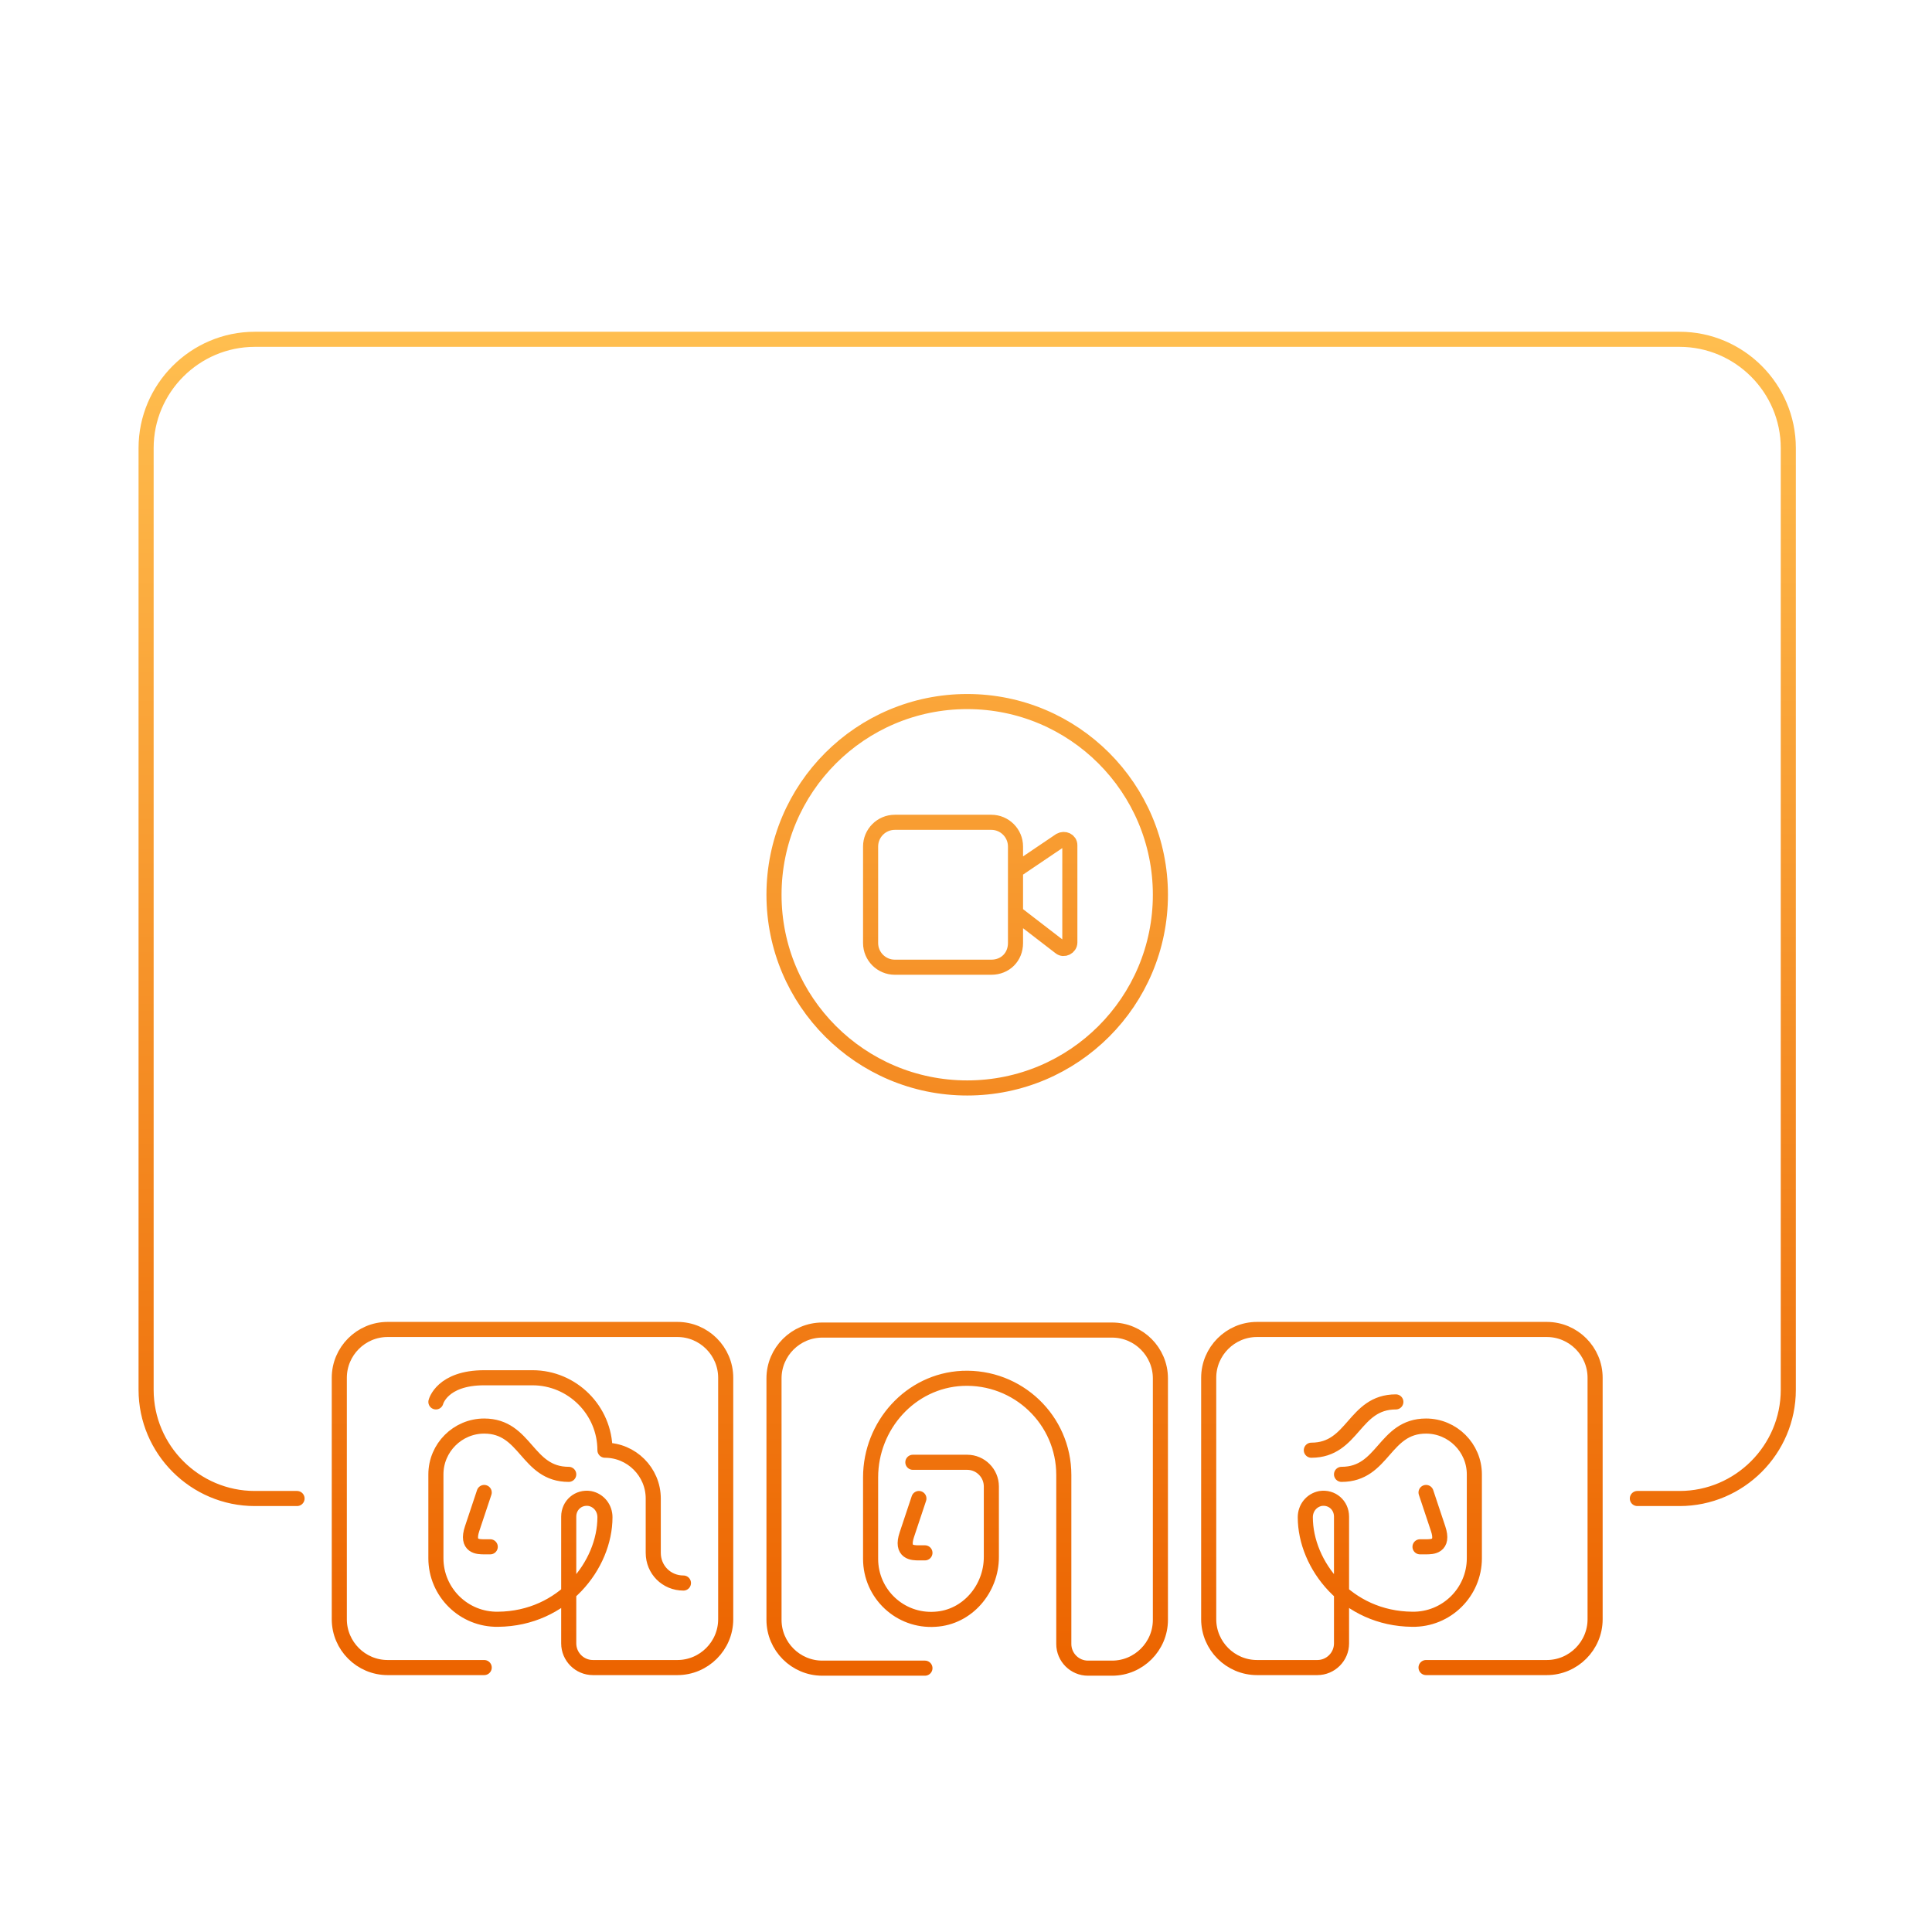 <svg xmlns="http://www.w3.org/2000/svg" width="320" height="320" fill="none" viewBox="0 0 320 320"><path stroke="url(#a)" stroke-linecap="round" stroke-linejoin="round" stroke-miterlimit="10" stroke-width="2.5" d="m152.199 248.2-2 6c-1 3 1 3 2 3h1m-2-15h9c2.2 0 4 1.8 4 4v11.7c0 5.3-4 10-9.3 10.3-5.8.4-10.7-4.2-10.7-10v-13.5c0-8.6 6.6-16 15.2-16.4 9.2-.4 16.8 6.9 16.8 16v28c0 2.2 1.8 4 4 4h4c4.4 0 8-3.6 8-8v-40c0-4.4-3.6-8-8-8h-48c-4.4 0-8 3.6-8 8v40c0 4.4 3.6 8 8 8h17m-104-28.1h-7c-9.9 0-18-8.1-18-18v-156c0-9.9 8.1-18 18-18h236c9.9 0 18 8.1 18 18v156c0 9.9-8.1 18-18 18h-7m-35 28h20c4.4 0 8-3.6 8-8v-40c0-4.4-3.6-8-8-8h-48c-4.4 0-8 3.6-8 8v40c0 4.4 3.6 8 8 8h10c2.2 0 4-1.8 4-4v-21c0-1.9-1.6-3.3-3.5-3-1.5.3-2.5 1.6-2.5 3.1 0 7.9 6.9 16.8 17.7 16.9 5.7.1 10.3-4.5 10.3-10.1v-13.9c0-4.4-3.6-8-8-8-7 0-7 8-14 8m14 3 2 6c1 3-1 3-2 3h-1m-4-24c-7 0-7 8-14 8m-137 36h-16c-4.4 0-8-3.6-8-8v-40c0-4.4 3.6-8 8-8h48c4.4 0 8 3.6 8 8v40c0 4.4-3.6 8-8 8h-14c-2.2 0-4-1.8-4-4v-21c0-1.9 1.6-3.3 3.5-3 1.5.3 2.5 1.6 2.5 3.1 0 7.9-6.9 16.8-17.7 16.9-5.7.1-10.3-4.5-10.3-10.1v-13.9c0-4.4 3.6-8 8-8 7 0 7 8 14 8m-14 3-2 6c-1 3 1 3 2 3h1m-9-24s1-4 8-4h8c6.6 0 12 5.4 12 12 4.4 0 8 3.6 8 8v9c0 2.8 2.2 5 5 5m79-114c0 17.673-14.327 32-32 32s-32-14.327-32-32 14.327-32 32-32 32 14.327 32 32m-24-4 7.4-5c.7-.4 1.6 0 1.6.8v16.1c0 .8-1 1.3-1.6.8l-7.4-5.7zm-4 16h-16c-2.2 0-4-1.8-4-4v-16c0-2.2 1.8-4 4-4h16c2.2 0 4 1.8 4 4v16c0 2.3-1.7 4-4 4"/><defs><linearGradient id="a" x1="160.199" x2="160.199" y1="56.2" y2="276.3" gradientUnits="userSpaceOnUse"><stop stop-color="#FFBE4F"/><stop offset="1" stop-color="#EC6400"/></linearGradient></defs></svg>